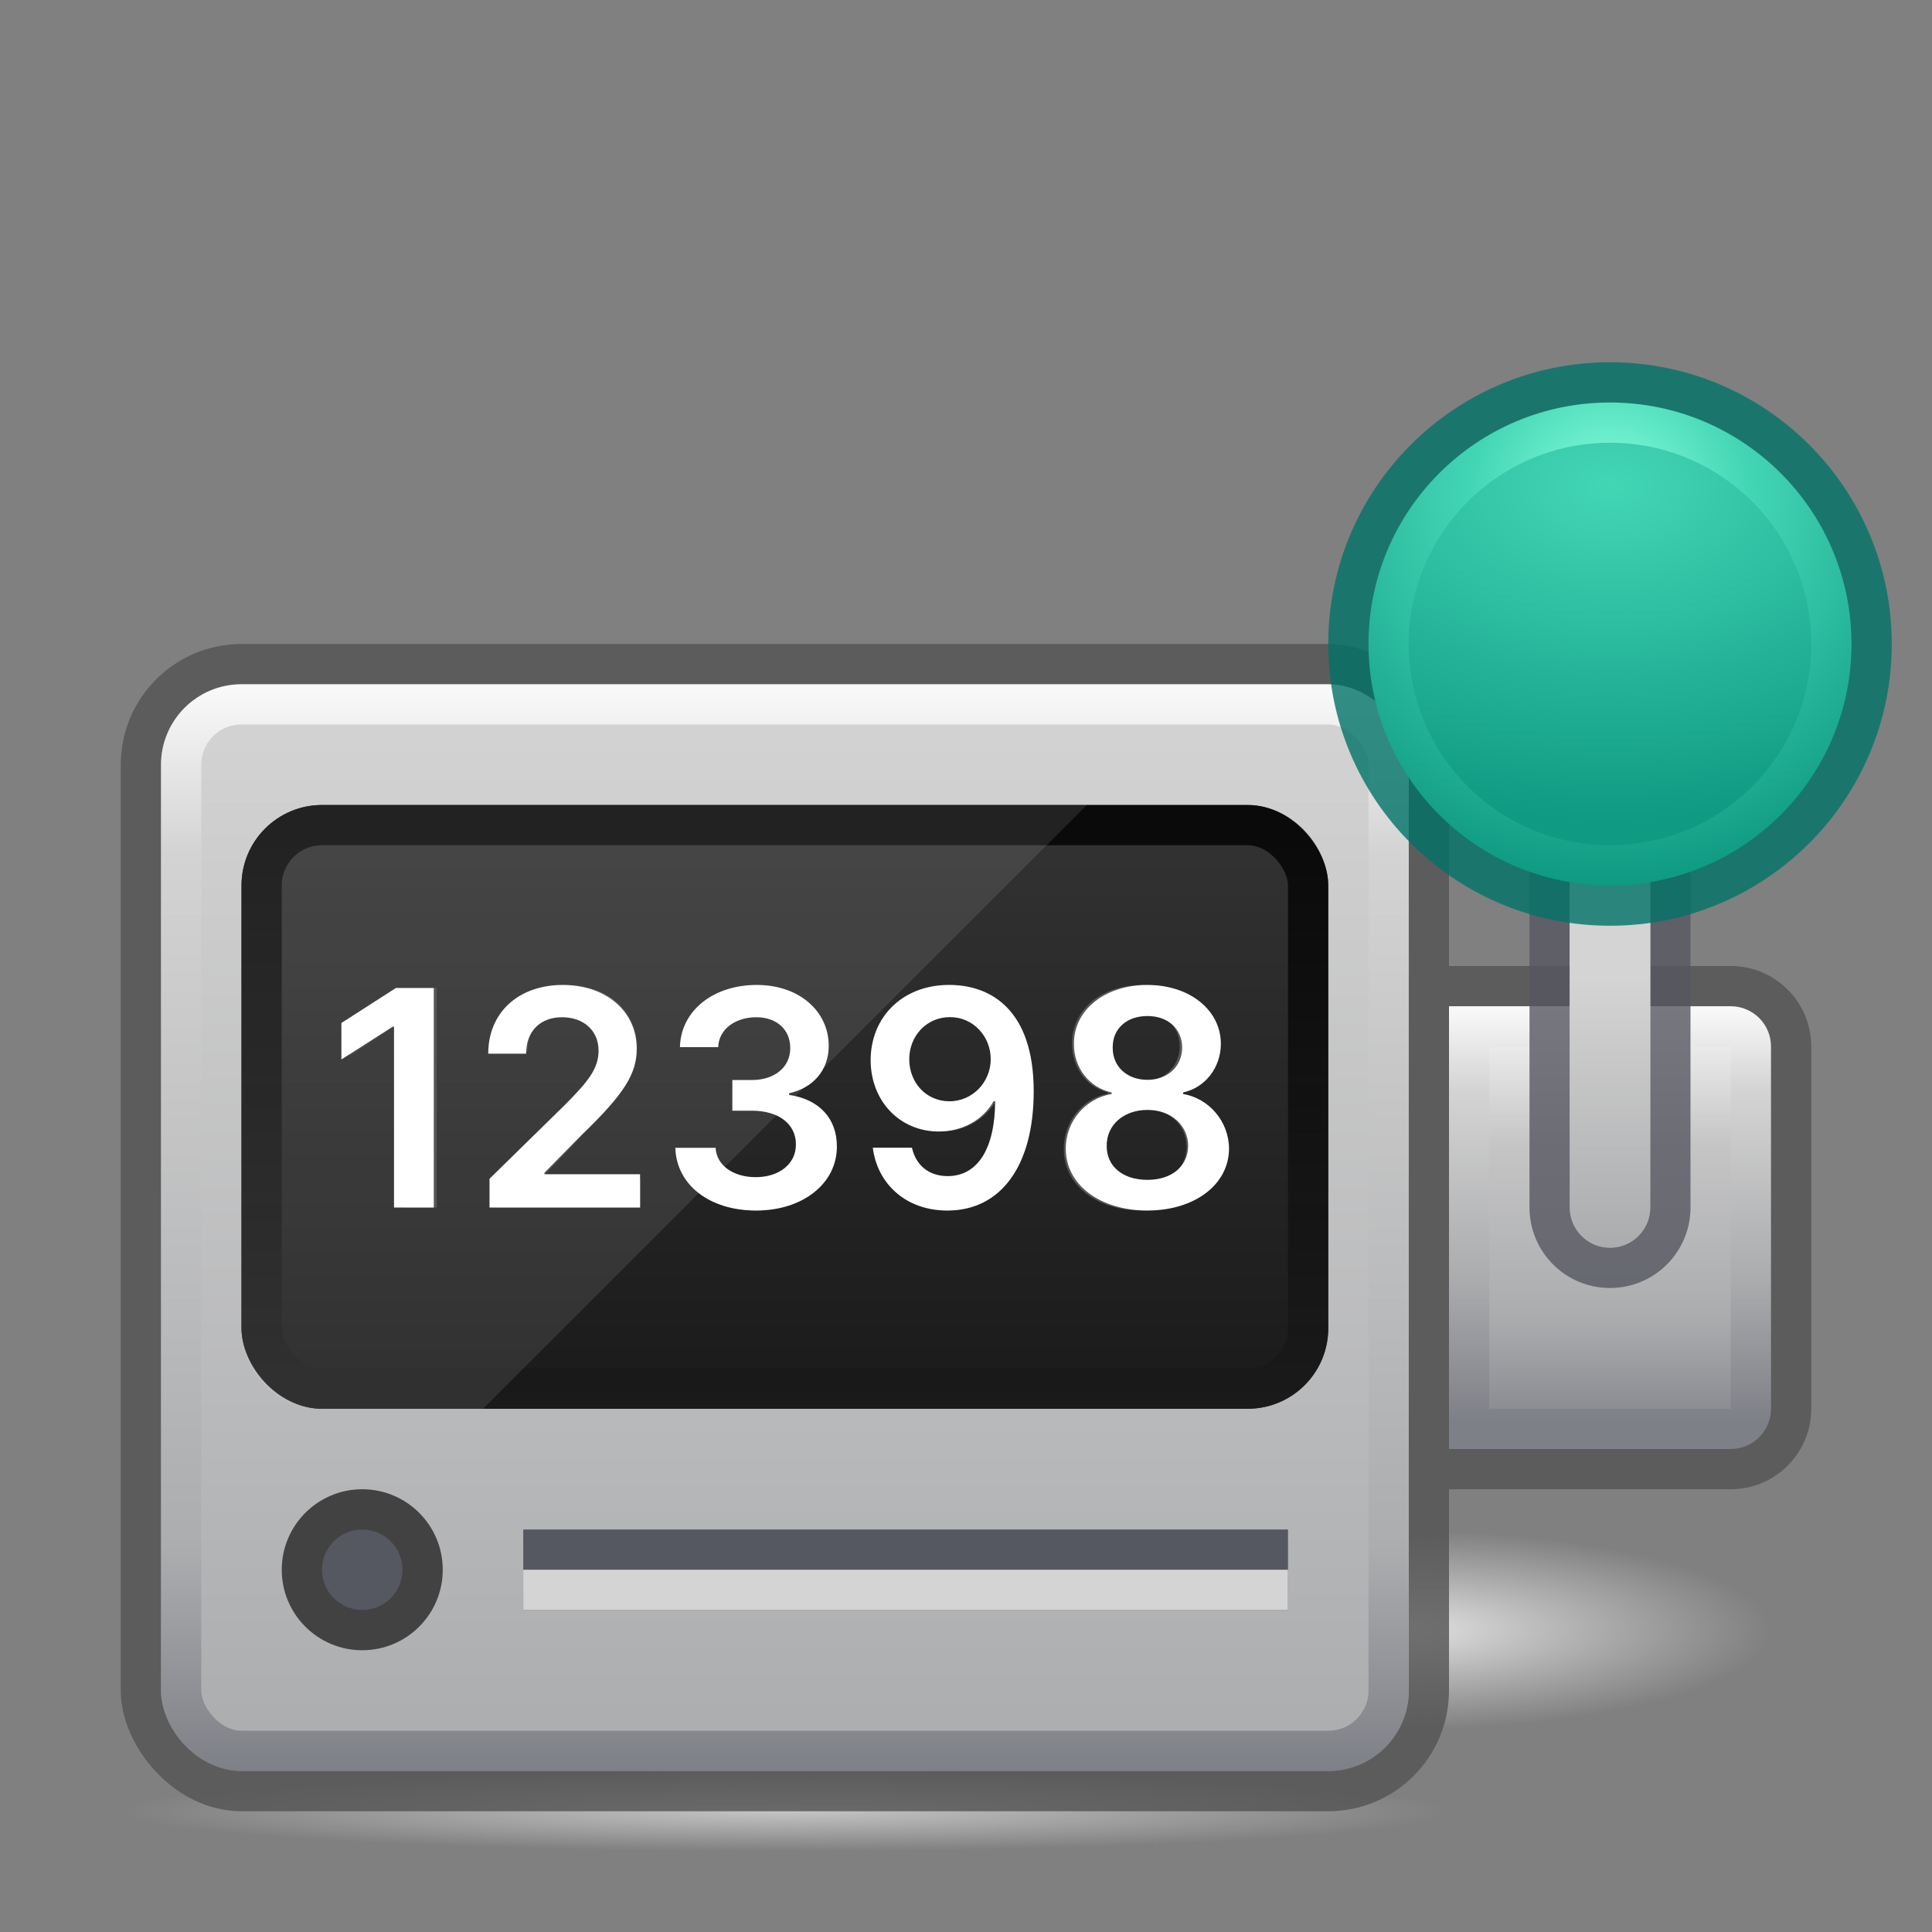 <?xml version="1.0" encoding="UTF-8" standalone="no"?>
<svg
   width="48"
   height="48"
   viewBox="0 0 48 48"
   fill="none"
   version="1.1"
   id="svg120"
   sodipodi:docname="48.svg"
   inkscape:version="1.1.1 (3bf5ae0d25, 2021-09-20)"
   xmlns:inkscape="http://www.inkscape.org/namespaces/inkscape"
   xmlns:sodipodi="http://sodipodi.sourceforge.net/DTD/sodipodi-0.dtd"
   xmlns="http://www.w3.org/2000/svg"
   xmlns:svg="http://www.w3.org/2000/svg">
  <rect x="0" y="0" width="48" height="48" fill="#808080" stroke="none"/>
  <sodipodi:namedview
     id="namedview122"
     pagecolor="#505050"
     bordercolor="#ffffff"
     borderopacity="1"
     inkscape:pageshadow="0"
     inkscape:pageopacity="0"
     inkscape:pagecheckerboard="1"
     showgrid="false"
     inkscape:zoom="8"
     inkscape:cx="19.75"
     inkscape:cy="36.375"
     inkscape:window-width="1920"
     inkscape:window-height="1019"
     inkscape:window-x="0"
     inkscape:window-y="30"
     inkscape:window-maximized="1"
     inkscape:current-layer="svg120" />
  <ellipse
     cx="19.5"
     cy="45"
     rx="16.5"
     ry="1"
     fill="url(#paint0_radial_1:30)"
     id="ellipse4" />
  <ellipse
     cx="34.5"
     cy="40.5"
     rx="9.5"
     ry="2.5"
     fill="url(#paint1_radial_1:30)"
     id="ellipse6" />
  <path
     d="M36 24H43C44.105 24 45 24.895 45 26V35C45 36.105 44.105 37 43 37H36V24Z"
     fill="#535353"
     fill-opacity="0.8"
     id="path8" />
  <path
     d="M36.5 25.5H43C43.276 25.5 43.5 25.724 43.5 26V35C43.5 35.276 43.276 35.5 43 35.5H36.5V25.5Z"
     fill="url(#paint2_linear_1:30)"
     stroke="url(#paint3_linear_1:30)"
     id="path10" />
  <rect
     x="3.5"
     y="16.5"
     width="32"
     height="28"
     rx="2.5"
     stroke="#535353"
     stroke-opacity="0.8"
     id="rect12" />
  <rect
     x="4.5"
     y="17.5"
     width="30"
     height="26"
     rx="1.5"
     fill="url(#paint4_linear_1:30)"
     stroke="url(#paint5_linear_1:30)"
     id="rect14" />
  <rect
     x="6"
     y="20"
     width="27"
     height="15"
     rx="2"
     fill="url(#paint6_linear_1:30)"
     id="rect16" />
  <rect
     x="6.5"
     y="20.5"
     width="26"
     height="14"
     rx="1.5"
     stroke="url(#paint7_linear_1:30)"
     stroke-opacity="0.9"
     id="rect18" />
  <path
     d="M6 22V33C6 34.105 6.895 35 8 35H12L27 20H8C6.895 20 6 20.895 6 22Z"
     fill="white"
     fill-opacity="0.1"
     id="path20" />
  <path
     d="M32 39L13 39"
     stroke="#555761"
     stroke-width="2"
     id="path22" />
  <path
     d="M38 20H42V30C42 31.105 41.105 32 40 32C38.895 32 38 31.105 38 30V20Z"
     fill="#555761"
     fill-opacity="0.8"
     id="path24" />
  <path
     d="M39 19H41V30C41 30.552 40.552 31 40 31C39.448 31 39 30.552 39 30V19Z"
     fill="url(#paint8_radial_1:30)"
     id="path26" />
  <path
     d="M39 19H41V30C41 30.552 40.552 31 40 31C39.448 31 39 30.552 39 30V19Z"
     fill="url(#paint9_linear_1:30)"
     id="path28" />
  <circle
     cx="40"
     cy="16"
     r="7"
     fill="#007367"
     fill-opacity="0.8"
     id="circle30" />
  <circle
     cx="40"
     cy="16"
     r="5.5"
     fill="url(#paint10_radial_1:30)"
     stroke="url(#paint11_radial_1:30)"
     id="circle32" />
  <circle
     cx="9"
     cy="39"
     r="2"
     fill="#424242"
     id="circle34" />
  <path
     d="M10 39C10 39.552 9.552 40 9 40C8.448 40 8 39.552 8 39C8 38.448 8.448 38 9 38C9.552 38 10 38.448 10 39Z"
     fill="#555761"
     id="path36" />
  <path
     d="M10.851 24.546H10.05L8.689 25.435V26.223L9.994 25.371H10.026V30H10.851V24.546ZM12.327 30H15.917V29.294H13.461V29.254L14.546 28.12C15.544 27.11 15.829 26.628 15.829 26.018C15.829 25.142 15.116 24.471 14.087 24.471C13.067 24.471 12.322 25.131 12.322 26.128H13.107C13.105 25.541 13.483 25.158 14.071 25.158C14.625 25.158 15.046 25.499 15.046 26.042C15.046 26.524 14.759 26.871 14.173 27.491L12.327 29.403V30ZM18.826 30.075C19.939 30.075 20.756 29.409 20.754 28.503C20.756 27.813 20.338 27.318 19.614 27.206V27.163C20.184 27.017 20.554 26.57 20.551 25.957C20.554 25.155 19.896 24.471 18.847 24.471C17.845 24.471 17.041 25.076 17.014 25.962H17.811C17.829 25.462 18.301 25.158 18.836 25.158C19.393 25.158 19.758 25.496 19.755 26C19.758 26.527 19.334 26.873 18.73 26.873H18.269V27.544H18.73C19.486 27.544 19.923 27.928 19.923 28.477C19.923 29.007 19.462 29.366 18.82 29.366C18.229 29.366 17.768 29.062 17.736 28.578H16.9C16.934 29.467 17.723 30.075 18.826 30.075ZM23.574 24.471C22.429 24.46 21.681 25.283 21.681 26.317C21.683 27.358 22.437 28.109 23.383 28.109C23.96 28.109 24.456 27.827 24.735 27.369H24.778C24.775 28.623 24.304 29.355 23.505 29.355C22.983 29.355 22.647 29.036 22.541 28.57H21.729C21.848 29.451 22.53 30.075 23.505 30.075C24.773 30.075 25.567 28.985 25.567 27.076C25.564 25.084 24.546 24.479 23.574 24.471ZM23.577 25.163C24.208 25.163 24.674 25.699 24.674 26.298C24.677 26.905 24.184 27.438 23.561 27.438C22.935 27.438 22.482 26.937 22.48 26.306C22.48 25.672 22.951 25.163 23.577 25.163ZM28.372 30.075C29.506 30.075 30.308 29.43 30.313 28.546C30.308 27.859 29.826 27.281 29.216 27.172V27.14C29.746 27.012 30.105 26.514 30.111 25.925C30.105 25.091 29.37 24.471 28.372 24.471C27.362 24.471 26.627 25.091 26.633 25.925C26.627 26.511 26.987 27.012 27.527 27.14V27.172C26.907 27.281 26.425 27.859 26.43 28.546C26.425 29.43 27.226 30.075 28.372 30.075ZM28.372 29.401C27.69 29.401 27.258 29.038 27.264 28.492C27.258 27.925 27.727 27.52 28.372 27.52C29.006 27.52 29.474 27.925 29.48 28.492C29.474 29.038 29.046 29.401 28.372 29.401ZM28.372 26.863C27.82 26.863 27.429 26.514 27.434 25.994C27.429 25.483 27.807 25.145 28.372 25.145C28.926 25.145 29.304 25.483 29.309 25.994C29.304 26.514 28.915 26.863 28.372 26.863Z"
     fill="#565656"
     id="path38" />
  <path
     d="M10.777 24.546H9.837L8.482 25.416V26.322L9.757 25.507H9.789V30H10.777V24.546ZM12.162 30H15.902V29.174H13.526V29.137L14.466 28.181C15.526 27.163 15.819 26.668 15.819 26.053C15.819 25.139 15.076 24.471 13.979 24.471C12.898 24.471 12.13 25.142 12.13 26.178H13.071C13.071 25.621 13.422 25.273 13.966 25.273C14.485 25.273 14.871 25.59 14.871 26.104C14.871 26.559 14.594 26.884 14.056 27.43L12.162 29.286V30ZM18.778 30.075C19.945 30.075 20.794 29.406 20.792 28.485C20.794 27.803 20.368 27.313 19.604 27.203V27.161C20.195 27.033 20.592 26.594 20.589 25.981C20.592 25.15 19.884 24.471 18.794 24.471C17.734 24.471 16.914 25.102 16.893 26.016H17.843C17.859 25.558 18.285 25.273 18.789 25.273C19.298 25.273 19.636 25.581 19.633 26.04C19.636 26.516 19.242 26.833 18.677 26.833H18.195V27.595H18.677C19.367 27.595 19.777 27.941 19.774 28.434C19.777 28.916 19.359 29.246 18.776 29.246C18.227 29.246 17.803 28.961 17.779 28.517H16.778C16.805 29.438 17.628 30.075 18.778 30.075ZM23.6 24.471C22.417 24.463 21.631 25.275 21.631 26.341C21.634 27.369 22.366 28.112 23.323 28.112C23.911 28.112 24.422 27.827 24.686 27.358H24.724C24.721 28.524 24.297 29.22 23.544 29.22C23.072 29.22 22.755 28.948 22.657 28.514H21.685C21.797 29.417 22.51 30.075 23.544 30.075C24.851 30.075 25.685 28.983 25.682 27.105C25.68 25.118 24.646 24.476 23.6 24.471ZM23.602 25.27C24.186 25.27 24.614 25.755 24.614 26.311C24.617 26.876 24.167 27.361 23.592 27.361C23.011 27.361 22.593 26.902 22.59 26.319C22.59 25.733 23.024 25.27 23.602 25.27ZM28.508 30.075C29.688 30.075 30.532 29.425 30.535 28.538C30.532 27.856 30.029 27.286 29.395 27.18V27.142C29.946 27.02 30.33 26.524 30.332 25.933C30.33 25.094 29.558 24.471 28.508 24.471C27.451 24.471 26.678 25.091 26.681 25.933C26.678 26.524 27.057 27.02 27.619 27.142V27.18C26.974 27.286 26.476 27.856 26.479 28.538C26.476 29.425 27.318 30.075 28.508 30.075ZM28.508 29.313C27.89 29.313 27.491 28.972 27.496 28.469C27.491 27.947 27.919 27.576 28.508 27.576C29.089 27.576 29.515 27.949 29.52 28.469C29.515 28.972 29.118 29.313 28.508 29.313ZM28.508 26.828C28.002 26.828 27.64 26.5 27.645 26.026C27.64 25.558 27.991 25.243 28.508 25.243C29.017 25.243 29.366 25.558 29.371 26.026C29.366 26.503 29.006 26.828 28.508 26.828Z"
     fill="white"
     id="path40" />
  <rect
     x="13"
     y="39"
     width="19"
     height="1"
     fill="#D4D4D4"
     id="rect42" />
  <defs
     id="defs118">
    <radialGradient
       id="paint0_radial_1:30"
       cx="0"
       cy="0"
       r="1"
       gradientUnits="userSpaceOnUse"
       gradientTransform="translate(19.5 45) rotate(90) scale(1 16.5)">
      <stop
         stop-color="#C4C4C4"
         id="stop44" />
      <stop
         offset="1"
         stop-color="#C4C4C4"
         stop-opacity="0"
         id="stop46" />
    </radialGradient>
    <radialGradient
       id="paint1_radial_1:30"
       cx="0"
       cy="0"
       r="1"
       gradientUnits="userSpaceOnUse"
       gradientTransform="translate(34.5 40.5) rotate(90) scale(2.5 9.5)">
      <stop
         stop-color="#E6E6E6"
         id="stop49" />
      <stop
         offset="1"
         stop-color="#DDDDDD"
         stop-opacity="0"
         id="stop51" />
    </radialGradient>
    <linearGradient
       id="paint2_linear_1:30"
       x1="40"
       y1="25"
       x2="40"
       y2="36"
       gradientUnits="userSpaceOnUse">
      <stop
         stop-color="#FAFAFA"
         id="stop54" />
      <stop
         offset="0.312"
         stop-color="#C5C5C6"
         id="stop56" />
      <stop
         offset="0.703"
         stop-color="#ABACAE"
         id="stop58" />
      <stop
         offset="1"
         stop-color="#7E8087"
         id="stop60" />
    </linearGradient>
    <linearGradient
       id="paint3_linear_1:30"
       x1="40"
       y1="25"
       x2="40"
       y2="36"
       gradientUnits="userSpaceOnUse">
      <stop
         stop-color="#FAFAFA"
         id="stop63" />
      <stop
         offset="0.188"
         stop-color="#D4D4D4"
         id="stop65" />
      <stop
         offset="0.615"
         stop-color="#ABACAE"
         id="stop67" />
      <stop
         offset="0.938"
         stop-color="#7E8087"
         id="stop69" />
    </linearGradient>
    <linearGradient
       id="paint4_linear_1:30"
       x1="19.5"
       y1="17"
       x2="19.5"
       y2="44"
       gradientUnits="userSpaceOnUse">
      <stop
         stop-color="#D4D4D4"
         id="stop72" />
      <stop
         offset="1"
         stop-color="#ABACAE"
         id="stop74" />
    </linearGradient>
    <linearGradient
       id="paint5_linear_1:30"
       x1="19.5"
       y1="17"
       x2="19.5"
       y2="44"
       gradientUnits="userSpaceOnUse">
      <stop
         stop-color="#FAFAFA"
         id="stop77" />
      <stop
         offset="0.156"
         stop-color="#D3D3D3"
         id="stop79" />
      <stop
         offset="0.794"
         stop-color="#ACADAF"
         id="stop81" />
      <stop
         offset="1"
         stop-color="#7E8087"
         id="stop83" />
    </linearGradient>
    <linearGradient
       id="paint6_linear_1:30"
       x1="19.5"
       y1="20"
       x2="19.5"
       y2="35"
       gradientUnits="userSpaceOnUse">
      <stop
         stop-color="#333333"
         id="stop86" />
      <stop
         offset="1"
         stop-color="#1A1A1A"
         id="stop88" />
    </linearGradient>
    <linearGradient
       id="paint7_linear_1:30"
       x1="19.5"
       y1="20"
       x2="19.5"
       y2="35"
       gradientUnits="userSpaceOnUse">
      <stop
         stop-opacity="0.9"
         id="stop91" />
      <stop
         offset="1"
         stop-color="#1A1A1A"
         stop-opacity="0.9"
         id="stop93" />
    </linearGradient>
    <radialGradient
       id="paint8_radial_1:30"
       cx="0"
       cy="0"
       r="1"
       gradientUnits="userSpaceOnUse"
       gradientTransform="translate(40 31) rotate(-90) scale(6.375 10.461)">
      <stop
         offset="0.224"
         stop-color="#95979B"
         id="stop96" />
      <stop
         offset="1"
         stop-color="#D4D4D4"
         id="stop98" />
    </radialGradient>
    <linearGradient
       id="paint9_linear_1:30"
       x1="40"
       y1="20.688"
       x2="40"
       y2="31"
       gradientUnits="userSpaceOnUse">
      <stop
         offset="0.349"
         stop-color="#D4D4D4"
         id="stop101" />
      <stop
         offset="1"
         stop-color="#ABACAE"
         id="stop103" />
    </linearGradient>
    <radialGradient
       id="paint10_radial_1:30"
       cx="0"
       cy="0"
       r="1"
       gradientUnits="userSpaceOnUse"
       gradientTransform="translate(40 12.077) rotate(90) scale(8.308 12.88)">
      <stop
         stop-color="#43D6B5"
         id="stop106" />
      <stop
         offset="1"
         stop-color="#0E9A83"
         id="stop108" />
    </radialGradient>
    <radialGradient
       id="paint11_radial_1:30"
       cx="0"
       cy="0"
       r="1"
       gradientUnits="userSpaceOnUse"
       gradientTransform="translate(40 12.308) rotate(90) scale(9.692)">
      <stop
         stop-color="#89FFDD"
         id="stop111" />
      <stop
         offset="0.354"
         stop-color="#43D6B5"
         id="stop113" />
      <stop
         offset="1"
         stop-color="#0E9A83"
         id="stop115" />
    </radialGradient>
  </defs>
</svg>
